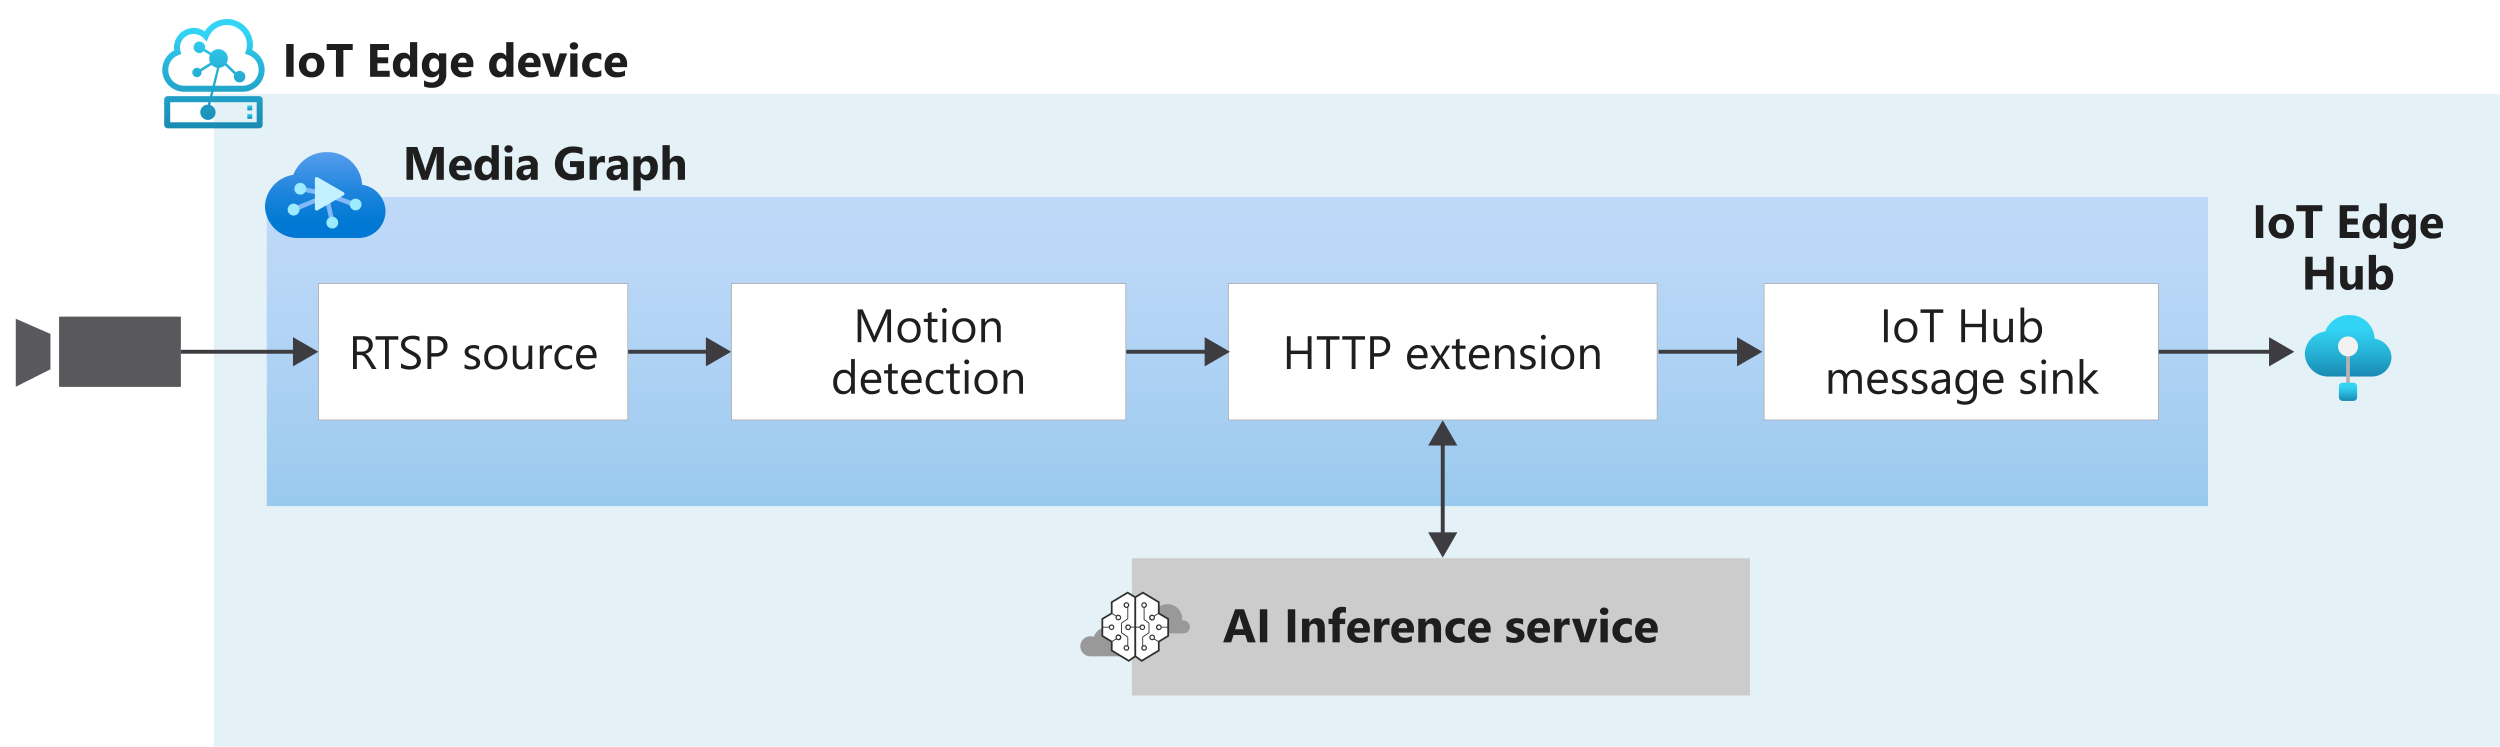 <svg xmlns="http://www.w3.org/2000/svg" xmlns:xlink="http://www.w3.org/1999/xlink" viewBox="0 0 640.535 191.273">
  <defs>
    <linearGradient id="linear-gradient" x1="317.038" y1="50.473" x2="317.038" y2="129.673" gradientUnits="userSpaceOnUse">
      <stop offset="0" stop-color="#5ea0ef"/>
      <stop offset="0.18" stop-color="#559cec"/>
      <stop offset="0.47" stop-color="#3c91e5"/>
      <stop offset="0.84" stop-color="#1380da"/>
      <stop offset="1" stop-color="#0078d4"/>
    </linearGradient>
    <linearGradient id="linear-gradient-2" x1="601.631" y1="402.459" x2="601.631" y2="418.223" gradientTransform="matrix(1, 0, 0, -1, 0, 498.946)" gradientUnits="userSpaceOnUse">
      <stop offset="0" stop-color="#198ab3"/>
      <stop offset="0.44" stop-color="#28b7db"/>
      <stop offset="0.78" stop-color="#32d4f5"/>
    </linearGradient>
    <linearGradient id="linear-gradient-3" x1="601.594" y1="396.223" x2="601.594" y2="400.889" xlink:href="#linear-gradient-2"/>
    <linearGradient id="linear-gradient-4" x1="54.689" y1="4.873" x2="54.689" y2="32.873" gradientUnits="userSpaceOnUse">
      <stop offset="0.131" stop-color="#32d4f5"/>
      <stop offset="0.404" stop-color="#28b7db"/>
      <stop offset="1" stop-color="#198ab3"/>
    </linearGradient>
    <linearGradient id="linear-gradient-5" x1="63.993" y1="27.014" x2="63.993" y2="28.27" xlink:href="#linear-gradient-4"/>
    <linearGradient id="linear-gradient-6" x1="63.993" y1="29.18" x2="63.993" y2="30.436" xlink:href="#linear-gradient-4"/>
    <linearGradient id="linear-gradient-7" x1="83.329" y1="464.076" x2="83.329" y2="437.46" gradientTransform="matrix(1, 0, 0, -1, 0, 498.946)" gradientUnits="userSpaceOnUse">
      <stop offset="0.117" stop-color="#5ea0ef"/>
      <stop offset="0.271" stop-color="#4595e8"/>
      <stop offset="0.531" stop-color="#1f85dd"/>
      <stop offset="0.741" stop-color="#087cd6"/>
      <stop offset="0.873" stop-color="#0078d4"/>
    </linearGradient>
  </defs>
  <g id="Shapes">
    <rect width="640.535" height="191.273" fill="#fff"/>
    <g>
      <rect x="54.776" y="24.073" width="585.76" height="167.2" fill="#fff"/>
      <rect x="54.776" y="24.073" width="585.76" height="167.2" fill="#198ab3" opacity="0.12"/>
    </g>
    <g>
      <rect x="68.342" y="50.473" width="497.394" height="79.2" fill="#fff"/>
      <rect x="68.342" y="50.473" width="497.394" height="79.2" opacity="0.4" fill="url(#linear-gradient)"/>
    </g>
    <g>
      <rect x="314.652" y="72.577" width="110" height="35.097" fill="#fff"/>
      <g opacity="0.65">
        <path d="M424.5,72.727v34.8H314.8v-34.8H424.5m.15-.15h-110v35.1h110v-35.1Z" fill="#505050"/>
      </g>
    </g>
    <g>
      <line x1="369.652" y1="113.055" x2="369.652" y2="137.491" fill="none" stroke="#3c3c41" stroke-miterlimit="10"/>
      <polygon points="365.913 114.15 369.652 107.673 373.392 114.15 365.913 114.15" fill="#3c3c41"/>
      <polygon points="365.913 136.397 369.652 142.873 373.392 136.397 365.913 136.397" fill="#3c3c41"/>
    </g>
    <g>
      <line x1="45.087" y1="90.125" x2="76.159" y2="90.125" fill="none" stroke="#3c3c41" stroke-miterlimit="10"/>
      <polygon points="75.065 93.865 81.542 90.125 75.065 86.385 75.065 93.865" fill="#3c3c41"/>
    </g>
    <g>
      <line x1="160.742" y1="90.125" x2="181.953" y2="90.125" fill="none" stroke="#3c3c41" stroke-miterlimit="10"/>
      <polygon points="180.859 93.865 187.335 90.125 180.859 86.385 180.859 93.865" fill="#3c3c41"/>
    </g>
    <g>
      <line x1="288.535" y1="90.125" x2="309.747" y2="90.125" fill="none" stroke="#3c3c41" stroke-miterlimit="10"/>
      <polygon points="308.652 93.865 315.129 90.125 308.652 86.385 308.652 93.865" fill="#3c3c41"/>
    </g>
    <g>
      <line x1="424.935" y1="90.125" x2="446.147" y2="90.125" fill="none" stroke="#3c3c41" stroke-miterlimit="10"/>
      <polygon points="445.052 93.865 451.529 90.125 445.052 86.385 445.052 93.865" fill="#3c3c41"/>
    </g>
    <g>
      <rect x="451.901" y="72.577" width="101.2" height="35.097" fill="#fff"/>
      <g opacity="0.65">
        <path d="M552.951,72.727v34.8h-100.9v-34.8h100.9m.15-.15H451.9v35.1H553.1v-35.1Z" fill="#505050"/>
      </g>
    </g>
    <g>
      <line x1="553.101" y1="90.125" x2="582.455" y2="90.125" fill="none" stroke="#3c3c41" stroke-miterlimit="10"/>
      <polygon points="581.361 93.865 587.837 90.125 581.361 86.385 581.361 93.865" fill="#3c3c41"/>
    </g>
    <g>
      <path d="M612.741,91.54a5.011,5.011,0,0,0-4.333-4.752,6.3,6.3,0,0,0-6.48-6.061,6.455,6.455,0,0,0-6.172,4.209,5.949,5.949,0,0,0-5.234,5.728,6.049,6.049,0,0,0,6.258,5.814h10.678a.946.946,0,0,0,.271,0A5.049,5.049,0,0,0,612.741,91.54Z" fill="url(#linear-gradient-2)"/>
      <rect x="601.113" y="91.059" width="0.963" height="7.641" fill="#b3b3b3"/>
      <circle cx="601.594" cy="88.75" r="2.568" fill="#f2f2f2"/>
      <rect x="599.261" y="98.058" width="4.666" height="4.666" rx="0.901" fill="url(#linear-gradient-3)"/>
    </g>
    <g>
      <path d="M66.4,24.637H54.424l.28-1.127h7.474a5.617,5.617,0,0,0,2.468-10.666,6.475,6.475,0,0,0,.147-1.372A6.651,6.651,0,0,0,52.478,8.039a5.05,5.05,0,0,0-7.906,4.108,5.123,5.123,0,0,0,.057.762,5.608,5.608,0,0,0,2.57,10.6H54.08L53.8,24.636H42.976a.908.908,0,0,0-.905.91v6.417a.908.908,0,0,0,.905.91H66.4a.908.908,0,0,0,.9-.91V25.546A.908.908,0,0,0,66.4,24.637ZM47.2,21.964a4.062,4.062,0,0,1-1.415-7.878l.674-.253-.206-.694a3.535,3.535,0,0,1-.142-.992,3.509,3.509,0,0,1,6.05-2.356l.812.863.456-1.1a5.112,5.112,0,0,1,9.827,1.915A5.016,5.016,0,0,1,63,13.056l-.245.736.733.244a4.044,4.044,0,0,1,2.783,3.849,4.087,4.087,0,0,1-4.088,4.077H55.09L56.152,17.7l.052-.3.3-.068a2.367,2.367,0,0,0,.836-.368l.307-.215,2.377,2.3-.062.255a1.473,1.473,0,0,0,1.426,1.819,1.422,1.422,0,0,0,.533-.1,1.482,1.482,0,0,0,.834-1.914,1.46,1.46,0,0,0-1.368-.939,1.441,1.441,0,0,0-.535.1c-.01,0-.04.02-.059.031l-.072.04-.29.15L58.062,16.2l.122-.29a2.4,2.4,0,0,0-2.2-3.316,2.367,2.367,0,0,0-1.641.663l-.257.249-1.572-.985.024-.281a1.482,1.482,0,0,0-.088-.663,1.463,1.463,0,0,0-1.369-.94,1.446,1.446,0,0,0-.533.1,1.483,1.483,0,0,0-.834,1.914,1.459,1.459,0,0,0,1.368.938,1.4,1.4,0,0,0,.856-.285l.249-.181,1.562.978-.079.324a2.35,2.35,0,0,0-.071.568,2.408,2.408,0,0,0,.119.745l.112.341-2.528,1.6-.239-.14a1.169,1.169,0,0,0-1.029-.083A1.2,1.2,0,0,0,49.359,19a1.184,1.184,0,0,0,1.538.676,1.2,1.2,0,0,0,.747-1.143l-.006-.261,2.583-1.633.254.209a2.373,2.373,0,0,0,.735.408l.367.127-.063.378-1.048,4.2Zm18.57,9.364H43.61V26.184h9.8l-.156.623a1.956,1.956,0,1,0,.6.088l.177-.711H65.769Z" fill="url(#linear-gradient-4)"/>
      <path d="M64.617,27.014H63.369V28.27h1.248Z" fill="url(#linear-gradient-5)"/>
      <path d="M64.617,29.18H63.369v1.256h1.248Z" fill="url(#linear-gradient-6)"/>
    </g>
    <g id="a3857c27-3253-4155-b620-22ae9cf301a7">
      <g>
        <path d="M92.779,47.339a8.853,8.853,0,0,0-9.086-8.36,9.109,9.109,0,0,0-8.542,5.815,8.529,8.529,0,0,0-7.268,8,8.381,8.381,0,0,0,8.576,8.183H91.876a6.907,6.907,0,0,0,6.9-6.911A7.005,7.005,0,0,0,92.779,47.339Z" fill="url(#linear-gradient-7)"/>
        <g>
          <polygon points="91.543 52.031 83.842 49.17 83.643 49.665 83.768 49.212 76.931 47.706 76.603 48.853 82.373 50.104 74.969 53.164 75.539 54.18 83.183 51.005 84.551 57.029 85.734 56.883 84.34 50.665 91.09 53.133 91.543 52.031" fill="#83b9f9"/>
          <path d="M75.745,49.289a1.512,1.512,0,1,0,.268-2.122h0l-.035.028A1.5,1.5,0,0,0,75.745,49.289Zm-1.716,5.349a1.52,1.52,0,1,0,.257-2.136,1.52,1.52,0,0,0-.257,2.136Zm15.9-1.321a1.505,1.505,0,1,0,.275-2.111l-.006,0h0a1.489,1.489,0,0,0-.278,2.084Z" fill="#9cebff"/>
          <path d="M83.949,57.961a1.505,1.505,0,1,0,.268-2.112h0a1.489,1.489,0,0,0-.29,2.084l0,.005Z" fill="#9cebff"/>
        </g>
        <path d="M88.025,50.04a.454.454,0,0,0,0-.786L84.7,47.332l-3.333-1.92a.452.452,0,0,0-.686.393V53.49a.452.452,0,0,0,.686.393l3.333-1.92Z" fill="#c3f1ff"/>
      </g>
    </g>
    <g>
      <g>
        <polygon points="4.041 99.088 12.929 94.614 12.929 85.554 4.041 81.677 4.041 99.088" fill="#fff"/>
        <polygon points="4.041 99.088 12.929 94.614 12.929 85.554 4.041 81.677 4.041 99.088" fill="#3c3c41" opacity="0.85"/>
      </g>
      <g>
        <rect x="15.136" y="81.125" width="31.205" height="18" fill="#fff"/>
        <rect x="15.136" y="81.125" width="31.205" height="18" fill="#3c3c41" opacity="0.85"/>
      </g>
    </g>
    <g>
      <rect x="81.542" y="72.577" width="79.394" height="35.097" fill="#fff"/>
      <g opacity="0.65">
        <path d="M160.785,72.727v34.8H81.692v-34.8h79.093m.15-.15H81.542v35.1h79.393v-35.1Z" fill="#505050"/>
      </g>
    </g>
    <g>
      <rect x="187.335" y="72.577" width="101.2" height="35.097" fill="#fff"/>
      <g opacity="0.65">
        <path d="M288.385,72.727v34.8h-100.9v-34.8h100.9m.15-.15h-101.2v35.1h101.2v-35.1Z" fill="#505050"/>
      </g>
    </g>
    <g>
      <rect x="290.006" y="143.016" width="158.363" height="35.2" fill="#fff"/>
      <rect x="290.006" y="143.016" width="158.363" height="35.2" fill="#ccc"/>
    </g>
    <g>
      <path d="M287.848,164.842a1.633,1.633,0,0,0-.315.031,3.944,3.944,0,0,0,.026-.437,3.771,3.771,0,0,0-7.324-1.262,2.566,2.566,0,1,0-.863,4.982h8.476a1.657,1.657,0,0,0,0-3.314Z" fill="#999" fill-rule="evenodd"/>
      <path d="M303.205,158.97a1.633,1.633,0,0,0-.315.031,3.716,3.716,0,0,0,.026-.437,3.771,3.771,0,0,0-7.324-1.262,2.566,2.566,0,1,0-.862,4.982h8.475a1.657,1.657,0,1,0,0-3.314Z" fill="#999" fill-rule="evenodd"/>
      <path d="M284.822,154.309l4.14-2.427,1.9,1.2,2.014-1.261,4.046,2.541-.037,2.879,2.465,1.412v4.366l-2.447,1.318v2.409l-4.347,2.5-1.713-1.242-1.6,1.242-4.367-2.579-.037-2.315-2.334-1.43-.094-4.2,2.428-1.5Z" fill="#fff" fill-rule="evenodd"/>
      <path d="M288.931,166.274a.425.425,0,1,1-.373-.691l.044,0a.426.426,0,0,1,.329.694Zm-.287-10.82a.425.425,0,0,1-.086-.845l.044,0a.425.425,0,0,1,.042.848Zm.349,9.944h.077V163.22a.111.111,0,0,0-.049-.093l-1.557-1.063v-2.389l1.556-1.036a.114.114,0,0,0,.05-.094v-2.96a.725.725,0,0,0-.542-1.276.726.726,0,0,0-.649.8.724.724,0,0,0,.721.653q.037,0,.075,0a.685.685,0,0,0,.169-.041v2.772l-1.555,1.036a.112.112,0,0,0-.051.094v2.509a.115.115,0,0,0,.049.093l1.557,1.062v2.045a.71.71,0,0,0-.316-.041.726.726,0,0,0,.073,1.448l.074,0a.723.723,0,0,0,.318-1.33Z" fill="#2f2f2f" fill-rule="evenodd"/>
      <path d="M293.131,165.58a.3.3,0,0,1,.043,0,.416.416,0,1,1-.043,0Zm-.422-10.592a.426.426,0,0,1,.422-.382l.043,0a.43.43,0,0,1,.287.154.425.425,0,1,1-.752.226Zm.538,3.705v-2.945a.726.726,0,0,0,.447-1.176.718.718,0,0,0-.489-.263.725.725,0,0,0-.184,1.437v3.006a.114.114,0,0,0,.048.093l1.2.829v2.39l-1.557,1.063a.113.113,0,0,0-.049.093v2.166h.095a.725.725,0,0,0,.3,1.342c.024,0,.049,0,.073,0a.726.726,0,0,0,.073-1.449.71.71,0,0,0-.316.04v-2.044l1.556-1.062a.111.111,0,0,0,.05-.093v-2.509a.112.112,0,0,0-.049-.093Z" fill="#2f2f2f" fill-rule="evenodd"/>
      <path d="M297.354,160.717a.425.425,0,1,1-.425-.425A.425.425,0,0,1,297.354,160.717Zm-1.726-2.489a.425.425,0,1,1-.425-.425A.426.426,0,0,1,295.628,158.228Zm-3.365,2.489a.425.425,0,1,1,.425.425A.425.425,0,0,1,292.263,160.717Zm2.94,3.022a.425.425,0,1,1,.425-.425A.425.425,0,0,1,295.2,163.739Zm1.576.463-.944-.537a.724.724,0,1,0-.14.18l.973.554v2.146l-4.139,2.5-1.425-1.017v-7.236h.866a.714.714,0,1,0,.009-.225H291.1v-7.417l1.723-1.038,3.841,2.306v2.73l-.334.195-.609.386a.756.756,0,1,0,.128.186l.6-.379.319-.186,2.307,1.359v1.867h-1.436a.738.738,0,1,0,.006.225h1.43v2Zm-7.309-3.485a.425.425,0,1,1-.425-.425A.426.426,0,0,1,289.47,160.717Zm-2.94-2.914a.425.425,0,1,1-.425.425A.425.425,0,0,1,286.53,157.8Zm-2.151,2.914a.425.425,0,1,1,.425.425A.425.425,0,0,1,284.379,160.717Zm1.726,2.6a.426.426,0,1,1,.425.425A.426.426,0,0,1,286.105,163.314Zm3.1,5.728-4.139-2.5v-2.156l.945-.57a.755.755,0,1,0-.129-.186l-.935.564-2.29-1.4v-2h1.43a.713.713,0,1,0,.006-.225h-1.436v-1.867l2.3-1.356.923.557a.723.723,0,1,0,.13-.185l-.947-.572v-2.735l3.841-2.306,1.723,1.038v7.417h-.875a.734.734,0,1,0,.01.225h.865v7.236Zm7.916-12.013V154.16l-4.293-2.578-1.96,1.181-1.96-1.181-4.294,2.578v2.869l-2.409,1.419v4.607l2.409,1.468V166.8l4.612,2.782,1.642-1.172,1.641,1.172,4.612-2.782v-2.277l2.409-1.468v-4.607Z" fill="#2f2f2f" fill-rule="evenodd"/>
    </g>
  </g>
  <g id="Text">
    <g>
      <path d="M579.877,60.975h-1.893v-8.4h1.893Z" fill="#1e1e1e"/>
      <path d="M584.465,61.122a3.23,3.23,0,0,1-2.359-.841,3.477,3.477,0,0,1,.033-4.611,3.361,3.361,0,0,1,2.408-.841,3.186,3.186,0,0,1,2.344.841,2.987,2.987,0,0,1,.849,2.223,3.172,3.172,0,0,1-.876,2.361A3.258,3.258,0,0,1,584.465,61.122Zm.047-4.875a1.234,1.234,0,0,0-1.02.451,1.99,1.99,0,0,0-.363,1.277q0,1.729,1.394,1.729,1.33,0,1.331-1.776Q585.854,56.247,584.512,56.247Z" fill="#1e1e1e"/>
      <path d="M595.023,54.114h-2.4v6.861h-1.9V54.114h-2.385V52.573h6.679Z" fill="#1e1e1e"/>
      <path d="M604.5,60.975h-5.039v-8.4h4.846v1.541h-2.954v1.869h2.748v1.535h-2.748V59.44H604.5Z" fill="#1e1e1e"/>
      <path d="M611.541,60.975h-1.852v-.826h-.023a2.077,2.077,0,0,1-1.857.973A2.277,2.277,0,0,1,606,60.328a3.289,3.289,0,0,1-.686-2.218,3.578,3.578,0,0,1,.756-2.385,2.467,2.467,0,0,1,1.981-.9,1.685,1.685,0,0,1,1.617.832h.023V52.092h1.852Zm-1.816-2.918v-.451a1.423,1.423,0,0,0-.34-.973,1.2,1.2,0,0,0-1.846.1,2.248,2.248,0,0,0-.346,1.327,1.946,1.946,0,0,0,.334,1.219,1.186,1.186,0,0,0,1.843-.023A1.885,1.885,0,0,0,609.725,58.057Z" fill="#1e1e1e"/>
      <path d="M618.982,60.29a3.4,3.4,0,0,1-.966,2.587,3.92,3.92,0,0,1-2.8.917,4.446,4.446,0,0,1-1.922-.346V61.889a3.673,3.673,0,0,0,1.869.539,2.014,2.014,0,0,0,1.453-.495,1.776,1.776,0,0,0,.516-1.345v-.474h-.024a2.067,2.067,0,0,1-1.869,1.008,2.249,2.249,0,0,1-1.822-.809,3.281,3.281,0,0,1-.674-2.168,3.652,3.652,0,0,1,.75-2.42,2.45,2.45,0,0,1,1.975-.9,1.822,1.822,0,0,1,1.64.843h.024v-.7h1.851Zm-1.828-2.2v-.474a1.458,1.458,0,0,0-.337-.97,1.087,1.087,0,0,0-.876-.4,1.131,1.131,0,0,0-.966.48,2.256,2.256,0,0,0-.352,1.354,1.9,1.9,0,0,0,.334,1.186,1.089,1.089,0,0,0,.914.437,1.135,1.135,0,0,0,.929-.443A1.815,1.815,0,0,0,617.154,58.092Z" fill="#1e1e1e"/>
      <path d="M625.92,58.5h-3.914q.093,1.306,1.646,1.306a3.213,3.213,0,0,0,1.741-.469v1.336a4.574,4.574,0,0,1-2.163.446,2.793,2.793,0,0,1-3.058-3.053,3.211,3.211,0,0,1,.867-2.367,2.889,2.889,0,0,1,2.133-.873,2.619,2.619,0,0,1,2.03.779,3,3,0,0,1,.718,2.115ZM624.2,57.366q0-1.29-1.043-1.289a.994.994,0,0,0-.77.369,1.676,1.676,0,0,0-.4.92Z" fill="#1e1e1e"/>
      <path d="M597.918,74.175h-1.9V70.754h-3.481v3.421h-1.893v-8.4h1.893v3.352h3.481V65.773h1.9Z" fill="#1e1e1e"/>
      <path d="M605.359,74.175h-1.845v-.914h-.03a2.094,2.094,0,0,1-1.834,1.061q-2.085,0-2.086-2.526V68.175h1.846v3.457q0,1.272,1.008,1.272a1,1,0,0,0,.8-.349,1.406,1.406,0,0,0,.3-.946V68.175h1.845Z" fill="#1e1e1e"/>
      <path d="M608.793,73.478h-.023v.7h-1.852V65.293h1.852v3.785h.023a2.2,2.2,0,0,1,1.951-1.049,2.141,2.141,0,0,1,1.787.8,3.435,3.435,0,0,1,.627,2.179,3.726,3.726,0,0,1-.732,2.409,2.387,2.387,0,0,1-1.957.908A1.889,1.889,0,0,1,608.793,73.478Zm-.053-2.531v.615a1.407,1.407,0,0,0,.334.961,1.087,1.087,0,0,0,.856.381,1.134,1.134,0,0,0,.981-.489,2.36,2.36,0,0,0,.349-1.386,1.878,1.878,0,0,0-.32-1.163,1.076,1.076,0,0,0-.911-.419,1.18,1.18,0,0,0-.923.416A1.581,1.581,0,0,0,608.74,70.947Z" fill="#1e1e1e"/>
    </g>
    <g>
      <path d="M336.035,94.543h-.984V90.711H330.7v3.832h-.984v-8.4h.984v3.686h4.348V86.14h.984Z" fill="#1e1e1e"/>
      <path d="M343.207,87.031h-2.426v7.512H339.8V87.031h-2.42V86.14h5.83Z" fill="#1e1e1e"/>
      <path d="M349.729,87.031H347.3v7.512h-.985V87.031H343.9V86.14h5.831Z" fill="#1e1e1e"/>
      <path d="M352.031,91.367v3.176h-.984v-8.4h2.308a3.049,3.049,0,0,1,2.089.656,2.346,2.346,0,0,1,.742,1.852,2.547,2.547,0,0,1-.824,1.957,3.144,3.144,0,0,1-2.223.762Zm0-4.336v3.445h1.031a2.3,2.3,0,0,0,1.556-.466,1.646,1.646,0,0,0,.536-1.315q0-1.663-1.968-1.664Z" fill="#1e1e1e"/>
      <path d="M365.748,91.783h-4.236a2.242,2.242,0,0,0,.539,1.547,1.859,1.859,0,0,0,1.418.545,2.948,2.948,0,0,0,1.863-.668v.9a3.481,3.481,0,0,1-2.092.574,2.537,2.537,0,0,1-2-.817,3.348,3.348,0,0,1-.726-2.3,3.277,3.277,0,0,1,.794-2.282,2.544,2.544,0,0,1,1.971-.882,2.258,2.258,0,0,1,1.823.762,3.178,3.178,0,0,1,.644,2.115Zm-.984-.815a1.956,1.956,0,0,0-.4-1.3,1.368,1.368,0,0,0-1.1-.462,1.555,1.555,0,0,0-1.155.486,2.214,2.214,0,0,0-.586,1.271Z" fill="#1e1e1e"/>
      <path d="M371.584,88.543l-2.016,3.035,1.981,2.965H370.43L369.252,92.6q-.111-.181-.264-.457h-.023c-.02.035-.111.188-.276.457l-1.2,1.946h-1.107l2.045-2.942-1.957-3.058h1.119l1.16,2.05q.129.229.252.469h.023l1.5-2.519Z" fill="#1e1e1e"/>
      <path d="M375.492,94.484a1.85,1.85,0,0,1-.9.187q-1.577,0-1.576-1.757V89.363h-1.032v-.82h1.032V87.078l.96-.311v1.776h1.512v.82H373.98v3.381a1.4,1.4,0,0,0,.206.861.816.816,0,0,0,.679.258,1.016,1.016,0,0,0,.627-.2Z" fill="#1e1e1e"/>
      <path d="M381.6,91.783h-4.237a2.251,2.251,0,0,0,.539,1.547,1.861,1.861,0,0,0,1.418.545,2.953,2.953,0,0,0,1.864-.668v.9a3.483,3.483,0,0,1-2.092.574,2.534,2.534,0,0,1-2-.817,3.344,3.344,0,0,1-.727-2.3,3.281,3.281,0,0,1,.794-2.282,2.546,2.546,0,0,1,1.972-.882,2.255,2.255,0,0,1,1.822.762,3.173,3.173,0,0,1,.645,2.115Zm-.985-.815a1.956,1.956,0,0,0-.4-1.3,1.37,1.37,0,0,0-1.1-.462,1.552,1.552,0,0,0-1.154.486,2.207,2.207,0,0,0-.586,1.271Z" fill="#1e1e1e"/>
      <path d="M388.031,94.543h-.961V91.121q0-1.911-1.394-1.91a1.512,1.512,0,0,0-1.193.542,2.009,2.009,0,0,0-.471,1.368v3.422h-.961v-6h.961v1h.023A2.166,2.166,0,0,1,386,88.4a1.836,1.836,0,0,1,1.506.636,2.836,2.836,0,0,1,.521,1.837Z" fill="#1e1e1e"/>
      <path d="M389.479,94.326V93.3a2.846,2.846,0,0,0,1.728.58q1.266,0,1.266-.844a.725.725,0,0,0-.109-.407,1.069,1.069,0,0,0-.293-.3,2.281,2.281,0,0,0-.433-.232q-.249-.1-.536-.214a6.747,6.747,0,0,1-.7-.319,2.105,2.105,0,0,1-.5-.363,1.357,1.357,0,0,1-.3-.46,1.615,1.615,0,0,1-.1-.6,1.434,1.434,0,0,1,.194-.747,1.7,1.7,0,0,1,.515-.545,2.409,2.409,0,0,1,.736-.331,3.264,3.264,0,0,1,.852-.111,3.457,3.457,0,0,1,1.4.269v.973a2.722,2.722,0,0,0-1.524-.433,1.78,1.78,0,0,0-.486.061,1.185,1.185,0,0,0-.372.173.781.781,0,0,0-.24.267.694.694,0,0,0-.085.342.819.819,0,0,0,.085.393.853.853,0,0,0,.249.281,1.925,1.925,0,0,0,.4.223q.234.1.533.217a7.36,7.36,0,0,1,.715.313,2.451,2.451,0,0,1,.539.363,1.412,1.412,0,0,1,.343.466,1.505,1.505,0,0,1,.12.627,1.479,1.479,0,0,1-.2.774,1.682,1.682,0,0,1-.525.544,2.393,2.393,0,0,1-.756.323,3.746,3.746,0,0,1-.9.105A3.406,3.406,0,0,1,389.479,94.326Z" fill="#1e1e1e"/>
      <path d="M395.426,87.019a.607.607,0,0,1-.44-.176.592.592,0,0,1-.181-.445.615.615,0,0,1,.621-.627.62.62,0,0,1,.448.179.624.624,0,0,1,0,.887A.611.611,0,0,1,395.426,87.019Zm.469,7.524h-.961v-6h.961Z" fill="#1e1e1e"/>
      <path d="M400.348,94.683a2.781,2.781,0,0,1-2.124-.841,3.109,3.109,0,0,1-.794-2.229,3.242,3.242,0,0,1,.826-2.361,2.968,2.968,0,0,1,2.232-.85,2.69,2.69,0,0,1,2.1.826,3.277,3.277,0,0,1,.753,2.291,3.224,3.224,0,0,1-.812,2.3A2.843,2.843,0,0,1,400.348,94.683Zm.07-5.472a1.83,1.83,0,0,0-1.465.629,2.59,2.59,0,0,0-.539,1.738,2.446,2.446,0,0,0,.545,1.681,1.85,1.85,0,0,0,1.459.616,1.759,1.759,0,0,0,1.433-.6,2.619,2.619,0,0,0,.5-1.717,2.662,2.662,0,0,0-.5-1.734A1.75,1.75,0,0,0,400.418,89.211Z" fill="#1e1e1e"/>
      <path d="M409.852,94.543h-.961V91.121q0-1.911-1.4-1.91a1.51,1.51,0,0,0-1.192.542,2.005,2.005,0,0,0-.472,1.368v3.422h-.961v-6h.961v1h.023a2.167,2.167,0,0,1,1.969-1.137,1.836,1.836,0,0,1,1.506.636,2.83,2.83,0,0,1,.522,1.837Z" fill="#1e1e1e"/>
    </g>
    <g>
      <path d="M483.683,87.673H482.7v-8.4h.985Z" fill="#1e1e1e"/>
      <path d="M488.271,87.814a2.788,2.788,0,0,1-2.125-.841,3.117,3.117,0,0,1-.793-2.23,3.242,3.242,0,0,1,.826-2.361,2.971,2.971,0,0,1,2.232-.85,2.694,2.694,0,0,1,2.095.826,3.278,3.278,0,0,1,.753,2.292,3.221,3.221,0,0,1-.812,2.3A2.843,2.843,0,0,1,488.271,87.814Zm.07-5.473a1.828,1.828,0,0,0-1.465.63,2.589,2.589,0,0,0-.539,1.737,2.449,2.449,0,0,0,.545,1.682,1.851,1.851,0,0,0,1.459.615,1.754,1.754,0,0,0,1.432-.6,2.616,2.616,0,0,0,.5-1.716,2.667,2.667,0,0,0-.5-1.735A1.748,1.748,0,0,0,488.341,82.341Z" fill="#1e1e1e"/>
      <path d="M497.892,80.161h-2.426v7.512h-.985V80.161h-2.419v-.89h5.83Z" fill="#1e1e1e"/>
      <path d="M508.813,87.673h-.984V83.841h-4.348v3.832H502.5v-8.4h.984v3.685h4.348V79.271h.984Z" fill="#1e1e1e"/>
      <path d="M515.739,87.673h-.961v-.949h-.023a1.976,1.976,0,0,1-1.852,1.09q-2.144,0-2.144-2.555V81.673h.955v3.434q0,1.9,1.453,1.9a1.469,1.469,0,0,0,1.157-.519,1.98,1.98,0,0,0,.454-1.356V81.673h.961Z" fill="#1e1e1e"/>
      <path d="M518.663,86.806h-.023v.867h-.961V78.79h.961v3.938h.023a2.273,2.273,0,0,1,2.074-1.2,2.2,2.2,0,0,1,1.808.806A3.33,3.33,0,0,1,523.2,84.5a3.719,3.719,0,0,1-.732,2.411,2.437,2.437,0,0,1-2,.906A1.973,1.973,0,0,1,518.663,86.806Zm-.023-2.42v.838a1.782,1.782,0,0,0,.483,1.262,1.724,1.724,0,0,0,2.6-.149,3.063,3.063,0,0,0,.5-1.857,2.419,2.419,0,0,0-.463-1.571,1.533,1.533,0,0,0-1.254-.568,1.7,1.7,0,0,0-1.348.583A2.145,2.145,0,0,0,518.64,84.386Z" fill="#1e1e1e"/>
      <path d="M477.029,100.873h-.961V97.428a2.6,2.6,0,0,0-.307-1.442,1.169,1.169,0,0,0-1.034-.445,1.28,1.28,0,0,0-1.046.563,2.152,2.152,0,0,0-.431,1.347v3.422h-.961V97.311q0-1.77-1.365-1.77a1.265,1.265,0,0,0-1.043.53,2.191,2.191,0,0,0-.41,1.38v3.422h-.961v-6h.961v.949h.023a2.039,2.039,0,0,1,1.863-1.089,1.731,1.731,0,0,1,1.7,1.242,2.14,2.14,0,0,1,1.992-1.242q1.98,0,1.98,2.443Z" fill="#1e1e1e"/>
      <path d="M483.668,98.113h-4.236a2.24,2.24,0,0,0,.539,1.547,1.854,1.854,0,0,0,1.418.545,2.944,2.944,0,0,0,1.863-.668v.9a3.488,3.488,0,0,1-2.092.574,2.535,2.535,0,0,1-2-.818,3.346,3.346,0,0,1-.726-2.3,3.283,3.283,0,0,1,.793-2.283,2.546,2.546,0,0,1,1.972-.881,2.253,2.253,0,0,1,1.822.761,3.175,3.175,0,0,1,.645,2.115Zm-.984-.814a1.954,1.954,0,0,0-.4-1.3,1.365,1.365,0,0,0-1.1-.463,1.554,1.554,0,0,0-1.155.486,2.217,2.217,0,0,0-.586,1.272Z" fill="#1e1e1e"/>
      <path d="M484.758,100.656V99.625a2.839,2.839,0,0,0,1.728.58q1.266,0,1.266-.844a.735.735,0,0,0-.108-.407,1.1,1.1,0,0,0-.293-.3,2.235,2.235,0,0,0-.434-.231q-.249-.1-.536-.214a6.838,6.838,0,0,1-.7-.319,2.115,2.115,0,0,1-.5-.364,1.336,1.336,0,0,1-.305-.46,1.631,1.631,0,0,1-.1-.6,1.433,1.433,0,0,1,.193-.747,1.708,1.708,0,0,1,.516-.545,2.37,2.37,0,0,1,.735-.331,3.264,3.264,0,0,1,.852-.111,3.437,3.437,0,0,1,1.4.269v.973a2.717,2.717,0,0,0-1.523-.434,1.787,1.787,0,0,0-.487.062,1.2,1.2,0,0,0-.372.172.821.821,0,0,0-.24.267.7.7,0,0,0-.085.343.815.815,0,0,0,.085.392.869.869,0,0,0,.249.282,1.879,1.879,0,0,0,.4.222c.157.067.334.139.534.217a7.437,7.437,0,0,1,.714.314,2.416,2.416,0,0,1,.539.363,1.412,1.412,0,0,1,.343.466,1.5,1.5,0,0,1,.12.627,1.475,1.475,0,0,1-.2.773,1.683,1.683,0,0,1-.524.545,2.388,2.388,0,0,1-.756.322,3.7,3.7,0,0,1-.9.106A3.394,3.394,0,0,1,484.758,100.656Z" fill="#1e1e1e"/>
      <path d="M489.85,100.656V99.625a2.839,2.839,0,0,0,1.728.58q1.266,0,1.266-.844a.727.727,0,0,0-.109-.407,1.083,1.083,0,0,0-.293-.3,2.225,2.225,0,0,0-.433-.231q-.249-.1-.536-.214a6.963,6.963,0,0,1-.7-.319,2.108,2.108,0,0,1-.5-.364,1.336,1.336,0,0,1-.305-.46,1.63,1.63,0,0,1-.1-.6,1.434,1.434,0,0,1,.194-.747,1.705,1.705,0,0,1,.515-.545,2.386,2.386,0,0,1,.736-.331,3.264,3.264,0,0,1,.852-.111,3.437,3.437,0,0,1,1.395.269v.973a2.72,2.72,0,0,0-1.524-.434,1.784,1.784,0,0,0-.486.062,1.183,1.183,0,0,0-.372.172.8.8,0,0,0-.24.267.7.7,0,0,0-.085.343.815.815,0,0,0,.085.392.847.847,0,0,0,.249.282,1.879,1.879,0,0,0,.4.222q.234.1.533.217a7.352,7.352,0,0,1,.715.314,2.416,2.416,0,0,1,.539.363,1.412,1.412,0,0,1,.343.466,1.5,1.5,0,0,1,.12.627,1.475,1.475,0,0,1-.2.773,1.676,1.676,0,0,1-.525.545,2.373,2.373,0,0,1-.755.322,3.7,3.7,0,0,1-.9.106A3.394,3.394,0,0,1,489.85,100.656Z" fill="#1e1e1e"/>
      <path d="M499.6,100.873h-.961v-.937h-.024a2.012,2.012,0,0,1-1.845,1.078,1.971,1.971,0,0,1-1.4-.475,1.643,1.643,0,0,1-.507-1.26q0-1.681,1.981-1.957l1.8-.252q0-1.528-1.237-1.529a2.955,2.955,0,0,0-1.957.738V95.3a3.719,3.719,0,0,1,2.039-.562q2.117,0,2.116,2.238Zm-.961-3.035-1.448.2a2.354,2.354,0,0,0-1.007.331.954.954,0,0,0-.34.841.916.916,0,0,0,.313.718,1.215,1.215,0,0,0,.835.278,1.543,1.543,0,0,0,1.181-.5,1.792,1.792,0,0,0,.466-1.268Z" fill="#1e1e1e"/>
      <path d="M506.531,100.393q0,3.3-3.164,3.3a4.239,4.239,0,0,1-1.945-.422v-.96a3.994,3.994,0,0,0,1.933.562q2.215,0,2.215-2.355v-.657h-.023a2.427,2.427,0,0,1-3.864.349A3.2,3.2,0,0,1,501,98.067a3.736,3.736,0,0,1,.735-2.432,2.456,2.456,0,0,1,2.013-.9,1.956,1.956,0,0,1,1.8.972h.023v-.832h.961Zm-.961-2.233v-.885a1.717,1.717,0,0,0-.483-1.224,1.591,1.591,0,0,0-1.2-.51,1.669,1.669,0,0,0-1.395.648,2.887,2.887,0,0,0-.5,1.813,2.485,2.485,0,0,0,.484,1.6,1.562,1.562,0,0,0,1.28.6,1.67,1.67,0,0,0,1.315-.574A2.14,2.14,0,0,0,505.57,98.16Z" fill="#1e1e1e"/>
      <path d="M513.3,98.113h-4.237a2.245,2.245,0,0,0,.54,1.547,1.854,1.854,0,0,0,1.418.545,2.946,2.946,0,0,0,1.863-.668v.9a3.49,3.49,0,0,1-2.092.574,2.535,2.535,0,0,1-2-.818,3.346,3.346,0,0,1-.727-2.3,3.284,3.284,0,0,1,.794-2.283,2.546,2.546,0,0,1,1.972-.881,2.253,2.253,0,0,1,1.822.761,3.175,3.175,0,0,1,.645,2.115Zm-.985-.814a1.949,1.949,0,0,0-.4-1.3,1.367,1.367,0,0,0-1.1-.463,1.553,1.553,0,0,0-1.154.486,2.21,2.21,0,0,0-.586,1.272Z" fill="#1e1e1e"/>
      <path d="M517.676,100.656V99.625a2.839,2.839,0,0,0,1.728.58q1.266,0,1.266-.844a.735.735,0,0,0-.108-.407,1.1,1.1,0,0,0-.293-.3,2.235,2.235,0,0,0-.434-.231q-.249-.1-.536-.214a6.838,6.838,0,0,1-.7-.319,2.1,2.1,0,0,1-.5-.364,1.336,1.336,0,0,1-.305-.46,1.631,1.631,0,0,1-.1-.6,1.433,1.433,0,0,1,.193-.747,1.716,1.716,0,0,1,.515-.545,2.386,2.386,0,0,1,.736-.331,3.264,3.264,0,0,1,.852-.111,3.437,3.437,0,0,1,1.395.269v.973a2.718,2.718,0,0,0-1.524-.434,1.784,1.784,0,0,0-.486.062,1.2,1.2,0,0,0-.372.172.81.81,0,0,0-.24.267.7.7,0,0,0-.085.343.815.815,0,0,0,.085.392.847.847,0,0,0,.249.282,1.879,1.879,0,0,0,.4.222c.157.067.334.139.534.217a7.437,7.437,0,0,1,.714.314,2.416,2.416,0,0,1,.539.363,1.412,1.412,0,0,1,.343.466,1.5,1.5,0,0,1,.12.627,1.475,1.475,0,0,1-.2.773,1.683,1.683,0,0,1-.524.545,2.388,2.388,0,0,1-.756.322,3.7,3.7,0,0,1-.9.106A3.394,3.394,0,0,1,517.676,100.656Z" fill="#1e1e1e"/>
      <path d="M523.623,93.35a.608.608,0,0,1-.439-.176.59.59,0,0,1-.182-.445.615.615,0,0,1,.621-.627.619.619,0,0,1,.448.178.6.6,0,0,1,.185.449.6.6,0,0,1-.185.439A.615.615,0,0,1,523.623,93.35Zm.469,7.523h-.961v-6h.961Z" fill="#1e1e1e"/>
      <path d="M531.018,100.873h-.961V97.451q0-1.909-1.395-1.91a1.513,1.513,0,0,0-1.192.542A2.005,2.005,0,0,0,527,97.451v3.422h-.961v-6H527v1h.023a2.166,2.166,0,0,1,1.969-1.136,1.836,1.836,0,0,1,1.506.635,2.83,2.83,0,0,1,.522,1.837Z" fill="#1e1e1e"/>
      <path d="M537.809,100.873h-1.348l-2.649-2.883h-.023v2.883h-.961V91.99h.961v5.631h.023l2.52-2.748h1.26l-2.783,2.895Z" fill="#1e1e1e"/>
    </g>
    <g>
      <path d="M75.229,19.673H73.337v-8.4h1.892Z" fill="#1e1e1e"/>
      <path d="M79.817,19.82a3.222,3.222,0,0,1-2.358-.841A3.048,3.048,0,0,1,76.6,16.7a3.046,3.046,0,0,1,.89-2.329,3.364,3.364,0,0,1,2.408-.841,3.183,3.183,0,0,1,2.344.841,2.986,2.986,0,0,1,.85,2.223,3.174,3.174,0,0,1-.876,2.362A3.262,3.262,0,0,1,79.817,19.82Zm.047-4.875a1.234,1.234,0,0,0-1.019.451,1.992,1.992,0,0,0-.364,1.277q0,1.73,1.4,1.729,1.331,0,1.33-1.775Q81.206,14.944,79.864,14.945Z" fill="#1e1e1e"/>
      <path d="M90.376,12.812h-2.4v6.861h-1.9V12.812H83.7V11.271h6.68Z" fill="#1e1e1e"/>
      <path d="M99.856,19.673H94.817v-8.4h4.846v1.541H96.71v1.869h2.748v1.535H96.71v1.922h3.146Z" fill="#1e1e1e"/>
      <path d="M106.894,19.673h-1.852v-.826h-.023a2.076,2.076,0,0,1-1.858.973,2.275,2.275,0,0,1-1.81-.794,3.287,3.287,0,0,1-.686-2.218,3.578,3.578,0,0,1,.756-2.385,2.467,2.467,0,0,1,1.98-.9,1.685,1.685,0,0,1,1.618.832h.023V10.791h1.852Zm-1.817-2.918V16.3a1.416,1.416,0,0,0-.34-.972,1.2,1.2,0,0,0-1.845.1,2.243,2.243,0,0,0-.346,1.327,1.939,1.939,0,0,0,.334,1.219,1.186,1.186,0,0,0,1.843-.023A1.883,1.883,0,0,0,105.077,16.755Z" fill="#1e1e1e"/>
      <path d="M114.335,18.988a3.4,3.4,0,0,1-.967,2.587,3.919,3.919,0,0,1-2.8.917,4.427,4.427,0,0,1-1.921-.346V20.587a3.674,3.674,0,0,0,1.869.54,2.01,2.01,0,0,0,1.453-.5,1.774,1.774,0,0,0,.515-1.344v-.475h-.023a2.068,2.068,0,0,1-1.869,1.008,2.247,2.247,0,0,1-1.822-.809,3.273,3.273,0,0,1-.674-2.168,3.654,3.654,0,0,1,.75-2.42,2.449,2.449,0,0,1,1.974-.9,1.821,1.821,0,0,1,1.641.844h.023v-.7h1.852Zm-1.828-2.2v-.475a1.458,1.458,0,0,0-.337-.97,1.092,1.092,0,0,0-.876-.4,1.134,1.134,0,0,0-.967.48,2.265,2.265,0,0,0-.351,1.354,1.9,1.9,0,0,0,.334,1.186,1.088,1.088,0,0,0,.914.437,1.135,1.135,0,0,0,.928-.442A1.811,1.811,0,0,0,112.507,16.791Z" fill="#1e1e1e"/>
      <path d="M121.272,17.2h-3.914q.095,1.306,1.647,1.306a3.218,3.218,0,0,0,1.74-.468v1.336a4.582,4.582,0,0,1-2.162.445,2.793,2.793,0,0,1-3.059-3.053,3.208,3.208,0,0,1,.868-2.367,2.888,2.888,0,0,1,2.132-.873,2.626,2.626,0,0,1,2.031.779,3,3,0,0,1,.717,2.115Zm-1.716-1.137q0-1.288-1.043-1.289a1,1,0,0,0-.771.369,1.675,1.675,0,0,0-.4.92Z" fill="#1e1e1e"/>
      <path d="M131.556,19.673H129.7v-.826h-.023a2.076,2.076,0,0,1-1.858.973,2.275,2.275,0,0,1-1.81-.794,3.287,3.287,0,0,1-.686-2.218,3.578,3.578,0,0,1,.756-2.385,2.467,2.467,0,0,1,1.98-.9,1.685,1.685,0,0,1,1.618.832h.023V10.791h1.852Zm-1.817-2.918V16.3a1.416,1.416,0,0,0-.34-.972,1.2,1.2,0,0,0-1.845.1,2.243,2.243,0,0,0-.346,1.327,1.939,1.939,0,0,0,.334,1.219,1.186,1.186,0,0,0,1.843-.023A1.883,1.883,0,0,0,129.739,16.755Z" fill="#1e1e1e"/>
      <path d="M138.505,17.2h-3.914q.093,1.306,1.646,1.306a3.221,3.221,0,0,0,1.741-.468v1.336a4.586,4.586,0,0,1-2.163.445,2.793,2.793,0,0,1-3.058-3.053,3.211,3.211,0,0,1,.867-2.367,2.889,2.889,0,0,1,2.133-.873,2.623,2.623,0,0,1,2.03.779,3,3,0,0,1,.718,2.115Zm-1.717-1.137q0-1.288-1.043-1.289a.994.994,0,0,0-.77.369,1.676,1.676,0,0,0-.4.92Z" fill="#1e1e1e"/>
      <path d="M145.319,13.673l-2.232,6h-2.109l-2.127-6h1.98l1.043,3.7a5.37,5.37,0,0,1,.205,1.066h.024a6.025,6.025,0,0,1,.216-1.031l1.067-3.733Z" fill="#1e1e1e"/>
      <path d="M147.048,12.724a1.083,1.083,0,0,1-.768-.278.9.9,0,0,1-.3-.683.864.864,0,0,1,.3-.679,1.252,1.252,0,0,1,1.538,0,.864.864,0,0,1,.3.679.891.891,0,0,1-.3.692A1.1,1.1,0,0,1,147.048,12.724Zm.914,6.949H146.11v-6h1.852Z" fill="#1e1e1e"/>
      <path d="M154.067,19.457a3.661,3.661,0,0,1-1.81.363,3.059,3.059,0,0,1-2.238-.838,2.892,2.892,0,0,1-.856-2.162,3.188,3.188,0,0,1,.917-2.411,3.388,3.388,0,0,1,2.452-.882,3.151,3.151,0,0,1,1.535.281v1.571a2.1,2.1,0,0,0-1.3-.434,1.7,1.7,0,0,0-1.262.466,1.735,1.735,0,0,0-.466,1.286,1.71,1.71,0,0,0,.445,1.251,1.636,1.636,0,0,0,1.225.454,2.442,2.442,0,0,0,1.353-.434Z" fill="#1e1e1e"/>
      <path d="M160.671,17.2h-3.914q.093,1.306,1.646,1.306a3.221,3.221,0,0,0,1.741-.468v1.336a4.586,4.586,0,0,1-2.163.445,2.793,2.793,0,0,1-3.058-3.053,3.211,3.211,0,0,1,.867-2.367,2.889,2.889,0,0,1,2.133-.873,2.623,2.623,0,0,1,2.03.779,3,3,0,0,1,.718,2.115Zm-1.717-1.137q0-1.288-1.043-1.289a.994.994,0,0,0-.77.369,1.676,1.676,0,0,0-.4.92Z" fill="#1e1e1e"/>
    </g>
    <g>
      <path d="M113.711,46.073h-1.869V41.046q0-.815.07-1.8h-.047a8.824,8.824,0,0,1-.263,1.113l-1.969,5.713h-1.547l-2-5.654a10.9,10.9,0,0,1-.264-1.172h-.052q.075,1.242.076,2.179v4.647h-1.7v-8.4h2.771l1.717,4.98a7.029,7.029,0,0,1,.3,1.2h.035a12.03,12.03,0,0,1,.334-1.213l1.717-4.968h2.7Z" fill="#1e1e1e"/>
      <path d="M120.83,43.6h-3.914q.095,1.306,1.646,1.307a3.211,3.211,0,0,0,1.741-.469v1.336a4.573,4.573,0,0,1-2.162.445,2.792,2.792,0,0,1-3.059-3.052,3.213,3.213,0,0,1,.867-2.368,2.889,2.889,0,0,1,2.133-.873,2.62,2.62,0,0,1,2.03.78,3,3,0,0,1,.718,2.115Zm-1.717-1.137q0-1.289-1.043-1.289a.993.993,0,0,0-.77.37,1.673,1.673,0,0,0-.4.919Z" fill="#1e1e1e"/>
      <path d="M127.8,46.073h-1.852v-.826h-.023a2.077,2.077,0,0,1-1.858.972,2.272,2.272,0,0,1-1.81-.794,3.285,3.285,0,0,1-.686-2.217,3.577,3.577,0,0,1,.756-2.385,2.465,2.465,0,0,1,1.981-.9,1.686,1.686,0,0,1,1.617.832h.023V37.19H127.8Zm-1.817-2.918V42.7a1.418,1.418,0,0,0-.34-.973,1.2,1.2,0,0,0-1.845.1,2.239,2.239,0,0,0-.346,1.327,1.943,1.943,0,0,0,.334,1.219,1.187,1.187,0,0,0,1.843-.024A1.882,1.882,0,0,0,125.986,43.155Z" fill="#1e1e1e"/>
      <path d="M130.3,39.124a1.08,1.08,0,0,1-.768-.279.9.9,0,0,1-.3-.682.866.866,0,0,1,.3-.68,1.252,1.252,0,0,1,1.538,0,.866.866,0,0,1,.3.68.891.891,0,0,1-.3.691A1.1,1.1,0,0,1,130.3,39.124Zm.914,6.949h-1.852v-6h1.852Z" fill="#1e1e1e"/>
      <path d="M137.764,46.073h-1.752v-.861h-.024a1.956,1.956,0,0,1-1.787,1.007,1.87,1.87,0,0,1-1.374-.5,1.773,1.773,0,0,1-.5-1.321q0-1.746,2.069-2.016l1.628-.216q0-.985-1.066-.985a3.637,3.637,0,0,0-2.039.639v-1.4a4.549,4.549,0,0,1,1.058-.351,5.531,5.531,0,0,1,1.221-.153,2.267,2.267,0,0,1,2.567,2.561Zm-1.741-2.438v-.4l-1.089.141q-.9.117-.9.814a.673.673,0,0,0,.22.519.848.848,0,0,0,.595.2,1.093,1.093,0,0,0,.849-.361A1.3,1.3,0,0,0,136.023,43.635Z" fill="#1e1e1e"/>
      <path d="M149.617,45.51a6.042,6.042,0,0,1-3.058.709,4.426,4.426,0,0,1-3.2-1.122,4.083,4.083,0,0,1-1.169-3.091,4.313,4.313,0,0,1,1.278-3.228,4.652,4.652,0,0,1,3.4-1.248,6.908,6.908,0,0,1,2.356.369v1.775a4.685,4.685,0,0,0-2.379-.562,2.553,2.553,0,0,0-1.919.765,3.263,3.263,0,0,0-.076,4.045,2.342,2.342,0,0,0,1.795.709,2.5,2.5,0,0,0,1.079-.193V42.8h-1.682V41.286h3.574Z" fill="#1e1e1e"/>
      <path d="M154.984,41.743a1.6,1.6,0,0,0-.779-.182,1.122,1.122,0,0,0-.943.443,1.925,1.925,0,0,0-.34,1.2v2.865H151.07v-6h1.852v1.113h.023a1.6,1.6,0,0,1,1.582-1.219,1.184,1.184,0,0,1,.457.071Z" fill="#1e1e1e"/>
      <path d="M160.838,46.073h-1.752v-.861h-.024a1.956,1.956,0,0,1-1.787,1.007,1.87,1.87,0,0,1-1.374-.5,1.773,1.773,0,0,1-.5-1.321q0-1.746,2.069-2.016l1.629-.216q0-.985-1.067-.985a3.639,3.639,0,0,0-2.039.639v-1.4a4.565,4.565,0,0,1,1.058-.351,5.531,5.531,0,0,1,1.221-.153,2.267,2.267,0,0,1,2.567,2.561Zm-1.74-2.438v-.4l-1.09.141q-.9.117-.9.814a.676.676,0,0,0,.22.519.849.849,0,0,0,.595.2,1.1,1.1,0,0,0,.85-.361A1.3,1.3,0,0,0,159.1,43.635Z" fill="#1e1e1e"/>
      <path d="M164.178,45.376h-.024v3.457H162.3v-8.76h1.851v.9h.024a2.355,2.355,0,0,1,3.729-.249,3.4,3.4,0,0,1,.636,2.177,3.691,3.691,0,0,1-.741,2.408,2.416,2.416,0,0,1-1.972.908A1.868,1.868,0,0,1,164.178,45.376Zm-.053-2.461v.48a1.528,1.528,0,0,0,.328,1.014,1.067,1.067,0,0,0,.861.392,1.137,1.137,0,0,0,.982-.489,2.365,2.365,0,0,0,.349-1.386q0-1.581-1.231-1.582a1.158,1.158,0,0,0-.929.431A1.719,1.719,0,0,0,164.125,42.915Z" fill="#1e1e1e"/>
      <path d="M175.5,46.073h-1.846v-3.41q0-1.319-.961-1.319a.985.985,0,0,0-.8.369,1.427,1.427,0,0,0-.3.938v3.422h-1.852V37.19H171.6v3.773h.023a2.105,2.105,0,0,1,1.846-1.037q2.039,0,2.039,2.461Z" fill="#1e1e1e"/>
    </g>
    <g>
      <path d="M96.471,94.543H95.3l-1.406-2.355a5.113,5.113,0,0,0-.375-.56,2.227,2.227,0,0,0-.372-.378,1.283,1.283,0,0,0-.411-.214,1.679,1.679,0,0,0-.5-.067h-.808v3.574h-.985v-8.4h2.508a3.609,3.609,0,0,1,1.017.137,2.284,2.284,0,0,1,.808.419,1.932,1.932,0,0,1,.536.7,2.317,2.317,0,0,1,.194.981,2.362,2.362,0,0,1-.132.806,2.1,2.1,0,0,1-.375.653,2.275,2.275,0,0,1-.586.489,2.974,2.974,0,0,1-.771.314v.023a1.809,1.809,0,0,1,.367.214,2.069,2.069,0,0,1,.3.284,4.092,4.092,0,0,1,.278.372c.092.139.194.3.308.484Zm-5.039-7.512v3.047h1.336a2.028,2.028,0,0,0,.682-.111,1.583,1.583,0,0,0,.542-.319,1.447,1.447,0,0,0,.358-.51,1.706,1.706,0,0,0,.129-.677,1.318,1.318,0,0,0-.437-1.052,1.875,1.875,0,0,0-1.263-.378Z" fill="#1e1e1e"/>
      <path d="M102.055,87.031H99.629v7.512h-.984V87.031h-2.42v-.89h5.83Z" fill="#1e1e1e"/>
      <path d="M102.746,94.2v-1.16a2.228,2.228,0,0,0,.478.316,3.841,3.841,0,0,0,.586.238,4.705,4.705,0,0,0,.618.149A3.46,3.46,0,0,0,105,93.8a2.244,2.244,0,0,0,1.356-.337,1.262,1.262,0,0,0,.3-1.562,1.67,1.67,0,0,0-.413-.459,4.1,4.1,0,0,0-.624-.4q-.36-.19-.776-.4-.439-.224-.821-.451a3.657,3.657,0,0,1-.662-.5,2.113,2.113,0,0,1-.442-.624,1.941,1.941,0,0,1-.161-.818,1.921,1.921,0,0,1,.252-1,2.161,2.161,0,0,1,.662-.7,2.994,2.994,0,0,1,.934-.41,4.276,4.276,0,0,1,1.07-.135,4.1,4.1,0,0,1,1.81.3v1.107a3.285,3.285,0,0,0-1.91-.515,3.123,3.123,0,0,0-.644.067,1.816,1.816,0,0,0-.575.22,1.271,1.271,0,0,0-.41.392,1.049,1.049,0,0,0-.158.586,1.208,1.208,0,0,0,.12.557,1.36,1.36,0,0,0,.355.428,3.487,3.487,0,0,0,.571.375c.225.121.483.254.776.4s.586.3.856.469a3.932,3.932,0,0,1,.709.545,2.419,2.419,0,0,1,.483.662,1.861,1.861,0,0,1,.179.832,2.112,2.112,0,0,1-.243,1.052,1.994,1.994,0,0,1-.657.7,2.87,2.87,0,0,1-.952.39,5.213,5.213,0,0,1-1.136.12,4.546,4.546,0,0,1-.493-.033q-.292-.032-.6-.093a4.759,4.759,0,0,1-.577-.153A1.775,1.775,0,0,1,102.746,94.2Z" fill="#1e1e1e"/>
      <path d="M110.5,91.367v3.176h-.984v-8.4h2.308a3.044,3.044,0,0,1,2.089.656,2.344,2.344,0,0,1,.741,1.852,2.547,2.547,0,0,1-.823,1.957,3.149,3.149,0,0,1-2.224.761Zm0-4.336v3.446h1.031a2.308,2.308,0,0,0,1.556-.466,1.651,1.651,0,0,0,.536-1.316q0-1.663-1.969-1.664Z" fill="#1e1e1e"/>
      <path d="M119.029,94.326V93.3a2.844,2.844,0,0,0,1.729.58q1.266,0,1.265-.844a.733.733,0,0,0-.108-.407,1.083,1.083,0,0,0-.293-.3,2.235,2.235,0,0,0-.434-.231c-.166-.069-.344-.14-.536-.214a7.168,7.168,0,0,1-.7-.319,2.135,2.135,0,0,1-.5-.364,1.333,1.333,0,0,1-.3-.46,1.613,1.613,0,0,1-.1-.6,1.433,1.433,0,0,1,.193-.747,1.708,1.708,0,0,1,.516-.545,2.391,2.391,0,0,1,.735-.331,3.278,3.278,0,0,1,.853-.112,3.436,3.436,0,0,1,1.394.27v.973a2.717,2.717,0,0,0-1.523-.434,1.774,1.774,0,0,0-.486.062,1.183,1.183,0,0,0-.372.172.8.8,0,0,0-.241.267.712.712,0,0,0-.085.343.827.827,0,0,0,.085.392.869.869,0,0,0,.249.282,1.913,1.913,0,0,0,.4.222q.234.1.533.217a7.352,7.352,0,0,1,.715.314,2.44,2.44,0,0,1,.539.363,1.426,1.426,0,0,1,.343.466,1.655,1.655,0,0,1-.076,1.4,1.685,1.685,0,0,1-.525.545,2.411,2.411,0,0,1-.756.322,3.7,3.7,0,0,1-.9.106A3.4,3.4,0,0,1,119.029,94.326Z" fill="#1e1e1e"/>
      <path d="M126.992,94.684a2.784,2.784,0,0,1-2.124-.841,3.117,3.117,0,0,1-.794-2.23,3.248,3.248,0,0,1,.826-2.361,2.973,2.973,0,0,1,2.233-.85,2.692,2.692,0,0,1,2.1.827,3.278,3.278,0,0,1,.752,2.291,3.221,3.221,0,0,1-.811,2.3A2.842,2.842,0,0,1,126.992,94.684Zm.07-5.473a1.826,1.826,0,0,0-1.464.63,2.583,2.583,0,0,0-.539,1.737,2.444,2.444,0,0,0,.545,1.682,1.85,1.85,0,0,0,1.458.615,1.757,1.757,0,0,0,1.433-.6,2.621,2.621,0,0,0,.5-1.717,2.667,2.667,0,0,0-.5-1.735A1.749,1.749,0,0,0,127.062,89.211Z" fill="#1e1e1e"/>
      <path d="M136.367,94.543h-.961v-.949h-.023a1.976,1.976,0,0,1-1.852,1.09q-2.144,0-2.144-2.555V88.543h.955v3.434q0,1.9,1.453,1.9a1.471,1.471,0,0,0,1.157-.518A1.984,1.984,0,0,0,135.406,92V88.543h.961Z" fill="#1e1e1e"/>
      <path d="M141.436,89.516a1.177,1.177,0,0,0-.727-.194,1.227,1.227,0,0,0-1.028.58,2.68,2.68,0,0,0-.413,1.582v3.059h-.961v-6h.961v1.236h.023a2.1,2.1,0,0,1,.627-.987,1.431,1.431,0,0,1,.943-.354,1.568,1.568,0,0,1,.575.082Z" fill="#1e1e1e"/>
      <path d="M146.568,94.268a3.123,3.123,0,0,1-1.64.416,2.72,2.72,0,0,1-2.072-.835,3.029,3.029,0,0,1-.788-2.165,3.327,3.327,0,0,1,.85-2.382,2.97,2.97,0,0,1,2.268-.9,3.158,3.158,0,0,1,1.394.293v.985a2.44,2.44,0,0,0-1.43-.469,1.931,1.931,0,0,0-1.508.659,2.5,2.5,0,0,0-.589,1.732,2.383,2.383,0,0,0,.553,1.664,1.912,1.912,0,0,0,1.486.609,2.411,2.411,0,0,0,1.476-.521Z" fill="#1e1e1e"/>
      <path d="M152.844,91.783h-4.237a2.249,2.249,0,0,0,.539,1.547,1.861,1.861,0,0,0,1.418.545,2.953,2.953,0,0,0,1.864-.668v.9a3.484,3.484,0,0,1-2.092.575,2.535,2.535,0,0,1-2-.818,3.346,3.346,0,0,1-.727-2.3,3.284,3.284,0,0,1,.794-2.283,2.547,2.547,0,0,1,1.972-.882,2.254,2.254,0,0,1,1.822.762,3.175,3.175,0,0,1,.645,2.115Zm-.985-.814a1.954,1.954,0,0,0-.4-1.295,1.367,1.367,0,0,0-1.1-.463,1.552,1.552,0,0,0-1.154.486,2.21,2.21,0,0,0-.586,1.272Z" fill="#1e1e1e"/>
    </g>
    <g>
      <path d="M228.3,87.673h-.979V82.036q0-.668.082-1.635h-.023a5.283,5.283,0,0,1-.252.815l-2.871,6.457h-.481l-2.865-6.41a5.047,5.047,0,0,1-.252-.862h-.023q.046.5.047,1.647v5.625h-.95v-8.4h1.3l2.578,5.859A7.572,7.572,0,0,1,224,86.138h.035q.252-.691.4-1.031l2.631-5.836H228.3Z" fill="#1e1e1e"/>
      <path d="M232.891,87.814a2.784,2.784,0,0,1-2.124-.841,3.113,3.113,0,0,1-.794-2.23,3.242,3.242,0,0,1,.826-2.361,2.972,2.972,0,0,1,2.232-.85,2.694,2.694,0,0,1,2.095.826,3.278,3.278,0,0,1,.753,2.292,3.221,3.221,0,0,1-.812,2.3A2.843,2.843,0,0,1,232.891,87.814Zm.07-5.473a1.828,1.828,0,0,0-1.465.63,2.589,2.589,0,0,0-.539,1.737,2.449,2.449,0,0,0,.545,1.682,1.852,1.852,0,0,0,1.459.615,1.756,1.756,0,0,0,1.433-.6,2.616,2.616,0,0,0,.5-1.716,2.667,2.667,0,0,0-.5-1.735A1.75,1.75,0,0,0,232.961,82.341Z" fill="#1e1e1e"/>
      <path d="M240.2,87.614a1.849,1.849,0,0,1-.9.188q-1.576,0-1.576-1.758V82.493h-1.032v-.82h1.032V80.208l.961-.31v1.775H240.2v.82h-1.511v3.381a1.4,1.4,0,0,0,.2.861.816.816,0,0,0,.679.258,1.01,1.01,0,0,0,.627-.2Z" fill="#1e1e1e"/>
      <path d="M241.973,80.15a.611.611,0,0,1-.44-.176.594.594,0,0,1-.181-.446.615.615,0,0,1,.621-.627.622.622,0,0,1,.448.179.628.628,0,0,1,0,.888A.617.617,0,0,1,241.973,80.15Zm.468,7.523h-.961v-6h.961Z" fill="#1e1e1e"/>
      <path d="M246.9,87.814a2.784,2.784,0,0,1-2.124-.841,3.113,3.113,0,0,1-.794-2.23,3.242,3.242,0,0,1,.826-2.361,2.972,2.972,0,0,1,2.232-.85,2.694,2.694,0,0,1,2.095.826,3.278,3.278,0,0,1,.753,2.292,3.221,3.221,0,0,1-.812,2.3A2.843,2.843,0,0,1,246.9,87.814Zm.07-5.473a1.828,1.828,0,0,0-1.465.63,2.589,2.589,0,0,0-.539,1.737,2.449,2.449,0,0,0,.545,1.682,1.851,1.851,0,0,0,1.459.615,1.754,1.754,0,0,0,1.432-.6,2.616,2.616,0,0,0,.5-1.716,2.667,2.667,0,0,0-.5-1.735A1.748,1.748,0,0,0,246.965,82.341Z" fill="#1e1e1e"/>
      <path d="M256.4,87.673h-.96V84.251q0-1.91-1.395-1.91a1.512,1.512,0,0,0-1.192.542,2.005,2.005,0,0,0-.472,1.368v3.422h-.961v-6h.961v1h.023a2.166,2.166,0,0,1,1.969-1.137,1.836,1.836,0,0,1,1.506.636,2.83,2.83,0,0,1,.521,1.837Z" fill="#1e1e1e"/>
      <path d="M219.019,100.873h-.961V99.854h-.024a2.219,2.219,0,0,1-2.062,1.16,2.242,2.242,0,0,1-1.808-.806,3.3,3.3,0,0,1-.677-2.194,3.6,3.6,0,0,1,.75-2.385,2.472,2.472,0,0,1,2-.9,1.923,1.923,0,0,1,1.8.972h.024V91.99h.961Zm-.961-2.713v-.885a1.718,1.718,0,0,0-.481-1.23,1.61,1.61,0,0,0-1.219-.5,1.657,1.657,0,0,0-1.382.645,2.822,2.822,0,0,0-.5,1.781,2.544,2.544,0,0,0,.483,1.638,1.58,1.58,0,0,0,1.3.6,1.641,1.641,0,0,0,1.3-.58A2.162,2.162,0,0,0,218.058,98.16Z" fill="#1e1e1e"/>
      <path d="M225.786,98.113H221.55a2.24,2.24,0,0,0,.539,1.547,1.856,1.856,0,0,0,1.418.545,2.942,2.942,0,0,0,1.863-.668v.9a3.486,3.486,0,0,1-2.092.574,2.538,2.538,0,0,1-2-.818,3.346,3.346,0,0,1-.726-2.3,3.279,3.279,0,0,1,.794-2.283,2.543,2.543,0,0,1,1.971-.881,2.257,2.257,0,0,1,1.823.761,3.18,3.18,0,0,1,.644,2.115ZM224.8,97.3a1.954,1.954,0,0,0-.4-1.3,1.364,1.364,0,0,0-1.1-.463,1.555,1.555,0,0,0-1.155.486,2.209,2.209,0,0,0-.585,1.272Z" fill="#1e1e1e"/>
      <path d="M230.022,100.815a1.85,1.85,0,0,1-.9.187q-1.577,0-1.576-1.758V95.693h-1.031v-.82h1.031V93.408l.961-.31v1.775h1.511v.82h-1.511v3.381a1.4,1.4,0,0,0,.205.862.818.818,0,0,0,.68.257,1,1,0,0,0,.626-.2Z" fill="#1e1e1e"/>
      <path d="M236.128,98.113h-4.236a2.24,2.24,0,0,0,.539,1.547,1.854,1.854,0,0,0,1.418.545,2.944,2.944,0,0,0,1.863-.668v.9a3.488,3.488,0,0,1-2.092.574,2.535,2.535,0,0,1-2-.818,3.346,3.346,0,0,1-.726-2.3,3.283,3.283,0,0,1,.793-2.283,2.546,2.546,0,0,1,1.972-.881,2.253,2.253,0,0,1,1.822.761,3.175,3.175,0,0,1,.645,2.115Zm-.984-.814a1.954,1.954,0,0,0-.4-1.3,1.365,1.365,0,0,0-1.1-.463,1.554,1.554,0,0,0-1.155.486A2.217,2.217,0,0,0,231.9,97.3Z" fill="#1e1e1e"/>
      <path d="M241.671,100.6a3.127,3.127,0,0,1-1.641.416,2.718,2.718,0,0,1-2.071-.835,3.029,3.029,0,0,1-.788-2.165,3.324,3.324,0,0,1,.85-2.382,2.969,2.969,0,0,1,2.267-.9,3.166,3.166,0,0,1,1.395.292v.985a2.442,2.442,0,0,0-1.43-.469,1.935,1.935,0,0,0-1.509.659,2.506,2.506,0,0,0-.589,1.732,2.382,2.382,0,0,0,.554,1.664,1.908,1.908,0,0,0,1.485.609,2.412,2.412,0,0,0,1.477-.521Z" fill="#1e1e1e"/>
      <path d="M245.907,100.815a1.85,1.85,0,0,1-.9.187q-1.576,0-1.576-1.758V95.693H242.4v-.82h1.032V93.408l.961-.31v1.775h1.511v.82H244.4v3.381a1.4,1.4,0,0,0,.205.862.816.816,0,0,0,.679.257,1.01,1.01,0,0,0,.627-.2Z" fill="#1e1e1e"/>
      <path d="M247.683,93.35a.611.611,0,0,1-.44-.176.593.593,0,0,1-.181-.445.613.613,0,0,1,.621-.627.621.621,0,0,1,.448.178.6.6,0,0,1,.184.449.594.594,0,0,1-.184.439A.617.617,0,0,1,247.683,93.35Zm.468,7.523h-.961v-6h.961Z" fill="#1e1e1e"/>
      <path d="M252.6,101.014a2.787,2.787,0,0,1-2.124-.841,3.117,3.117,0,0,1-.793-2.23,3.245,3.245,0,0,1,.826-2.361,2.97,2.97,0,0,1,2.232-.849,2.69,2.69,0,0,1,2.095.826,3.273,3.273,0,0,1,.753,2.291,3.226,3.226,0,0,1-.812,2.3A2.843,2.843,0,0,1,252.6,101.014Zm.071-5.473a1.828,1.828,0,0,0-1.465.63,2.589,2.589,0,0,0-.539,1.737,2.449,2.449,0,0,0,.545,1.682,1.851,1.851,0,0,0,1.459.615,1.756,1.756,0,0,0,1.432-.6,2.621,2.621,0,0,0,.5-1.717,2.667,2.667,0,0,0-.5-1.735A1.748,1.748,0,0,0,252.675,95.541Z" fill="#1e1e1e"/>
      <path d="M262.108,100.873h-.961V97.451q0-1.909-1.394-1.91a1.512,1.512,0,0,0-1.192.542,2.005,2.005,0,0,0-.472,1.368v3.422h-.961v-6h.961v1h.023a2.165,2.165,0,0,1,1.969-1.136,1.836,1.836,0,0,1,1.506.635,2.83,2.83,0,0,1,.521,1.837Z" fill="#1e1e1e"/>
    </g>
    <g>
      <path d="M321.731,164.569h-2.077l-.6-1.882h-3.01l-.6,1.882h-2.065l3.08-8.462h2.261Zm-3.115-3.346-.909-2.844a3.789,3.789,0,0,1-.142-.761h-.046a3.289,3.289,0,0,1-.148.737l-.921,2.868Z" fill="#1e1e1e"/>
      <path d="M324.694,164.569h-1.906v-8.462h1.906Z" fill="#1e1e1e"/>
      <path d="M331.857,164.569h-1.905v-8.462h1.905Z" fill="#1e1e1e"/>
      <path d="M339.435,164.569h-1.859v-3.357q0-1.405-1-1.405a.994.994,0,0,0-.8.372,1.411,1.411,0,0,0-.313.944v3.446H333.6v-6.043h1.864v.957h.024a2.137,2.137,0,0,1,1.942-1.1q2.006,0,2.006,2.49Z" fill="#1e1e1e"/>
      <path d="M344.852,157.051a1.891,1.891,0,0,0-.691-.141q-.9,0-.9.973v.643h1.381V159.9h-1.381v4.668h-1.86V159.9h-1.014v-1.375h1.014v-.749a2.177,2.177,0,0,1,.673-1.664,2.568,2.568,0,0,1,1.83-.631,3.2,3.2,0,0,1,.944.118Z" fill="#1e1e1e"/>
      <path d="M350.971,162.079h-3.942q.094,1.315,1.659,1.316a3.228,3.228,0,0,0,1.751-.473v1.346a4.6,4.6,0,0,1-2.176.448,2.812,2.812,0,0,1-3.081-3.074,3.231,3.231,0,0,1,.874-2.384,2.909,2.909,0,0,1,2.147-.879,2.643,2.643,0,0,1,2.045.785,3.026,3.026,0,0,1,.723,2.13Zm-1.729-1.145q0-1.3-1.051-1.3a1.007,1.007,0,0,0-.776.371,1.681,1.681,0,0,0-.4.927Z" fill="#1e1e1e"/>
      <path d="M356.022,160.208a1.617,1.617,0,0,0-.785-.183,1.132,1.132,0,0,0-.95.446,1.95,1.95,0,0,0-.342,1.212v2.886H352.08v-6.043h1.865v1.122h.024a1.613,1.613,0,0,1,1.593-1.228,1.2,1.2,0,0,1,.46.071Z" fill="#1e1e1e"/>
      <path d="M362.271,162.079h-3.942q.1,1.315,1.658,1.316a3.238,3.238,0,0,0,1.753-.473v1.346a4.6,4.6,0,0,1-2.178.448,2.813,2.813,0,0,1-3.08-3.074,3.234,3.234,0,0,1,.873-2.384,2.912,2.912,0,0,1,2.149-.879,2.641,2.641,0,0,1,2.044.785,3.021,3.021,0,0,1,.723,2.13Zm-1.729-1.145q0-1.3-1.05-1.3a1,1,0,0,0-.776.371,1.683,1.683,0,0,0-.4.927Z" fill="#1e1e1e"/>
      <path d="M369.217,164.569h-1.859v-3.357q0-1.405-1-1.405a.992.992,0,0,0-.795.372,1.412,1.412,0,0,0-.314.944v3.446h-1.864v-6.043h1.864v.957h.025a2.134,2.134,0,0,1,1.941-1.1q2.005,0,2.006,2.49Z" fill="#1e1e1e"/>
      <path d="M375.271,164.351a3.7,3.7,0,0,1-1.824.365,3.088,3.088,0,0,1-2.254-.843,2.917,2.917,0,0,1-.861-2.178,3.213,3.213,0,0,1,.923-2.428,3.414,3.414,0,0,1,2.47-.888,3.168,3.168,0,0,1,1.546.283v1.582a2.121,2.121,0,0,0-1.3-.437,1.719,1.719,0,0,0-1.272.469,1.754,1.754,0,0,0-.469,1.295,1.721,1.721,0,0,0,.449,1.26,1.648,1.648,0,0,0,1.233.458,2.464,2.464,0,0,0,1.363-.437Z" fill="#1e1e1e"/>
      <path d="M381.922,162.079h-3.943q.1,1.315,1.659,1.316a3.238,3.238,0,0,0,1.753-.473v1.346a4.61,4.61,0,0,1-2.178.448,2.811,2.811,0,0,1-3.08-3.074,3.234,3.234,0,0,1,.873-2.384,2.909,2.909,0,0,1,2.148-.879,2.639,2.639,0,0,1,2.044.785,3.017,3.017,0,0,1,.724,2.13Zm-1.73-1.145q0-1.3-1.049-1.3a1.006,1.006,0,0,0-.777.371,1.682,1.682,0,0,0-.4.927Z" fill="#1e1e1e"/>
      <path d="M385.97,164.41V162.9a3.924,3.924,0,0,0,.917.413,3.049,3.049,0,0,0,.864.136,1.858,1.858,0,0,0,.782-.136.437.437,0,0,0,.286-.413.381.381,0,0,0-.13-.295,1.169,1.169,0,0,0-.333-.206,3.545,3.545,0,0,0-.445-.16c-.162-.047-.317-.1-.467-.159a4.482,4.482,0,0,1-.633-.292,1.83,1.83,0,0,1-.461-.363,1.448,1.448,0,0,1-.284-.478,1.937,1.937,0,0,1-.1-.644,1.66,1.66,0,0,1,.22-.873,1.825,1.825,0,0,1,.59-.6,2.72,2.72,0,0,1,.844-.342,4.4,4.4,0,0,1,.989-.109,5.547,5.547,0,0,1,.815.062,5.993,5.993,0,0,1,.813.18v1.44a2.913,2.913,0,0,0-.758-.31,3.188,3.188,0,0,0-.794-.1,1.711,1.711,0,0,0-.344.032,1.1,1.1,0,0,0-.286.095.529.529,0,0,0-.2.159.366.366,0,0,0-.07.221.412.412,0,0,0,.105.283.937.937,0,0,0,.278.2,2.823,2.823,0,0,0,.381.154c.139.044.278.091.416.138a5.542,5.542,0,0,1,.673.283,2.141,2.141,0,0,1,.516.36,1.4,1.4,0,0,1,.33.484,1.938,1.938,0,0,1-.118,1.579,1.86,1.86,0,0,1-.619.619,2.8,2.8,0,0,1-.892.349,4.984,4.984,0,0,1-1.047.108A5.4,5.4,0,0,1,385.97,164.41Z" fill="#1e1e1e"/>
      <path d="M397.11,162.079h-3.941q.093,1.315,1.658,1.316a3.234,3.234,0,0,0,1.752-.473v1.346a4.6,4.6,0,0,1-2.177.448,2.813,2.813,0,0,1-3.081-3.074,3.231,3.231,0,0,1,.874-2.384,2.909,2.909,0,0,1,2.148-.879,2.644,2.644,0,0,1,2.045.785,3.025,3.025,0,0,1,.722,2.13Zm-1.728-1.145q0-1.3-1.051-1.3a1,1,0,0,0-.776.371,1.689,1.689,0,0,0-.4.927Z" fill="#1e1e1e"/>
      <path d="M402.161,160.208a1.61,1.61,0,0,0-.784-.183,1.13,1.13,0,0,0-.95.446,1.937,1.937,0,0,0-.343,1.212v2.886H398.22v-6.043h1.864v1.122h.024a1.613,1.613,0,0,1,1.593-1.228,1.2,1.2,0,0,1,.46.071Z" fill="#1e1e1e"/>
      <path d="M409.267,158.526l-2.248,6.043h-2.125l-2.142-6.043h1.994l1.051,3.724a5.459,5.459,0,0,1,.206,1.074h.024a6.145,6.145,0,0,1,.218-1.039l1.074-3.759Z" fill="#1e1e1e"/>
      <path d="M411.007,157.57a1.088,1.088,0,0,1-.773-.28.9.9,0,0,1-.3-.687.87.87,0,0,1,.3-.685,1.261,1.261,0,0,1,1.549,0,.877.877,0,0,1,.3.685.9.9,0,0,1-.3.7A1.107,1.107,0,0,1,411.007,157.57Zm.921,7h-1.866v-6.043h1.866Z" fill="#1e1e1e"/>
      <path d="M418.076,164.351a3.7,3.7,0,0,1-1.823.365,3.085,3.085,0,0,1-2.254-.843,2.917,2.917,0,0,1-.861-2.178,3.209,3.209,0,0,1,.923-2.428,3.413,3.413,0,0,1,2.469-.888,3.165,3.165,0,0,1,1.546.283v1.582a2.117,2.117,0,0,0-1.3-.437,1.715,1.715,0,0,0-1.271.469,1.751,1.751,0,0,0-.47,1.295,1.725,1.725,0,0,0,.449,1.26,1.649,1.649,0,0,0,1.234.458,2.458,2.458,0,0,0,1.362-.437Z" fill="#1e1e1e"/>
      <path d="M424.727,162.079h-3.942q.094,1.315,1.658,1.316a3.234,3.234,0,0,0,1.752-.473v1.346a4.6,4.6,0,0,1-2.176.448,2.812,2.812,0,0,1-3.081-3.074,3.231,3.231,0,0,1,.874-2.384,2.907,2.907,0,0,1,2.147-.879,2.644,2.644,0,0,1,2.045.785,3.026,3.026,0,0,1,.723,2.13ZM423,160.934q0-1.3-1.051-1.3a1.006,1.006,0,0,0-.776.371,1.689,1.689,0,0,0-.4.927Z" fill="#1e1e1e"/>
    </g>
  </g>
</svg>
